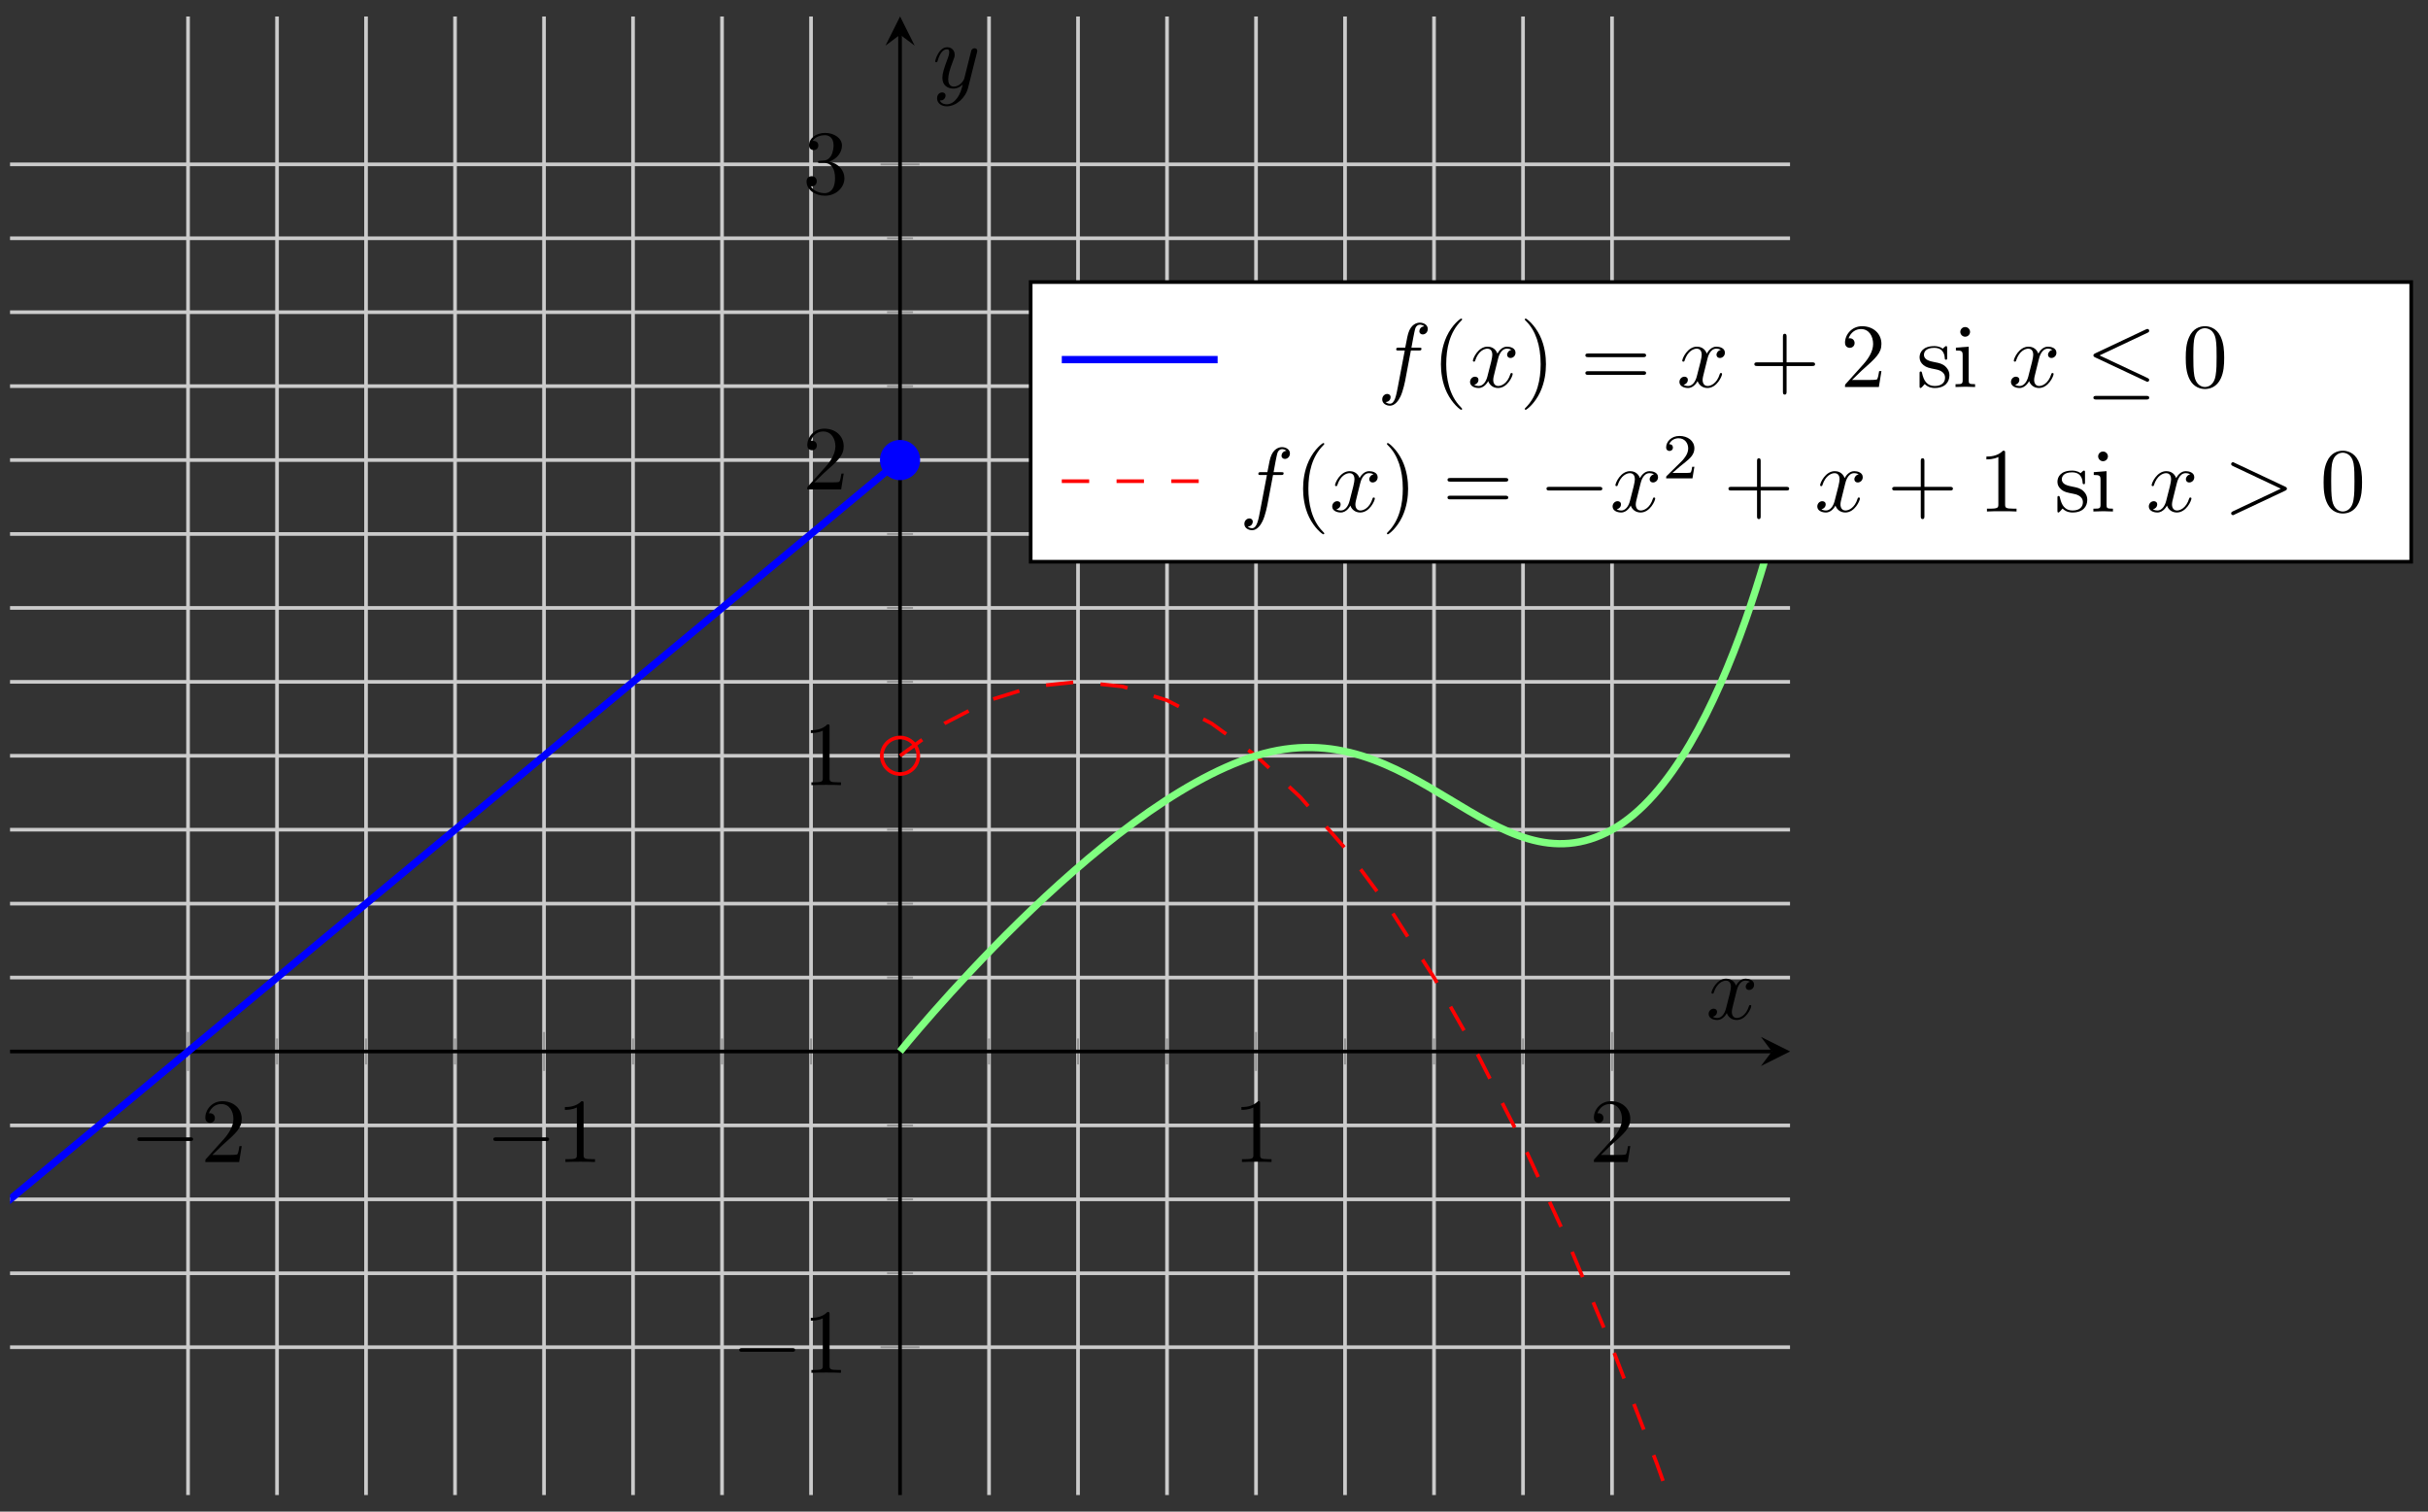 <svg xmlns="http://www.w3.org/2000/svg" xmlns:xlink="http://www.w3.org/1999/xlink" xmlns:inkscape="http://www.inkscape.org/namespaces/inkscape" version="1.1" width="265" height="165" viewBox="0 0 265 165">
<rect x="0" y="0" width="265" height="165" fill="#333333" stroke="none"/>
<defs>
<path id="font_1_1" d="M.659 .23C.676 .23 .694 .23 .694 .25 .694 .27 .676 .27 .659 .27H.118C.101 .27 .083 .27 .083 .25 .083 .23 .101 .23 .118 .23H.659Z"/>
<path id="font_2_6" d="M.127 .077 .233 .18C.389 .318 .449 .372 .449 .472 .449 .586 .359 .666 .237 .666 .124 .666 .05 .574 .05 .485 .05 .429 .1 .429 .103 .429 .12 .429 .155 .441 .155 .482 .155 .508 .137 .534 .102 .534 .094 .534 .092 .534 .089 .533 .112 .598 .166 .635 .224 .635 .315 .635 .358 .554 .358 .472 .358 .392 .308 .313 .253 .251L.061 .037C.05 .026 .05 .024 .05 0H.421L.449 .174H.424C.419 .144 .412 .1 .402 .085 .395 .077 .329 .077 .307 .077H.127Z"/>
<path id="font_2_5" d="M.294 .64C.294 .664 .294 .666 .271 .666 .209 .602 .121 .602 .089 .602V.571C.109 .571 .168 .571 .22 .597V.079C.22 .043 .217 .031 .127 .031H.095V0C.13 .003 .217 .003 .257 .003 .297 .003 .384 .003 .419 0V.031H.387C.297 .031 .294 .042 .294 .079V.64Z"/>
<path id="font_2_7" d="M.29 .352C.372 .379 .43 .449 .43 .528 .43 .61 .342 .666 .246 .666 .145 .666 .069 .606 .069 .53 .069 .497 .091 .478 .12 .478 .151 .478 .171 .5 .171 .529 .171 .579 .124 .579 .109 .579 .14 .628 .206 .641 .242 .641 .283 .641 .338 .619 .338 .529 .338 .517 .336 .459 .31 .415 .28 .367 .246 .364 .221 .363 .213 .362 .189 .36 .182 .36 .174 .359 .167 .358 .167 .348 .167 .337 .174 .337 .191 .337H.235C.317 .337 .354 .269 .354 .17 .354 .034 .285 .006 .241 .006 .198 .006 .123 .022 .088 .081 .123 .076 .154 .098 .154 .136 .154 .172 .127 .192 .098 .192 .074 .192 .042 .178 .042 .134 .042 .043 .135-.022 .244-.022 .366-.022 .457 .068 .457 .17 .457 .253 .394 .331 .29 .352Z"/>
<clipPath id="clip_3">
<path transform="matrix(1,0,0,-1,-18.332,276.166)" d="M19.427 112.974H213.701V274.366H19.427Z"/>
</clipPath>
<path id="font_4_3" d="M.334 .302C.34 .328 .363 .42 .433 .42 .438 .42 .462 .42 .483 .407 .455 .402 .435 .377 .435 .353 .435 .337 .446 .318 .473 .318 .495 .318 .527 .336 .527 .376 .527 .428 .468 .442 .434 .442 .376 .442 .341 .389 .329 .366 .304 .432 .25 .442 .221 .442 .117 .442 .06 .313 .06 .288 .06 .278 .07 .278 .072 .278 .08 .278 .083 .28 .085 .289 .119 .395 .185 .42 .219 .42 .238 .42 .273 .411 .273 .353 .273 .322 .256 .255 .219 .115 .203 .053 .168 .011 .124 .011 .118 .011 .095 .011 .074 .024 .099 .029 .121 .05 .121 .078 .121 .105 .099 .113 .084 .113 .054 .113 .029 .087 .029 .055 .029 .009 .079-.011 .123-.011 .189-.011 .225 .059 .228 .065 .24 .028 .276-.011 .336-.011 .439-.011 .496 .118 .496 .143 .496 .153 .487 .153 .484 .153 .475 .153 .473 .149 .471 .142 .438 .035 .37 .011 .338 .011 .299 .011 .283 .043 .283 .077 .283 .099 .289 .121 .3 .165L.334 .302Z"/>
<path id="font_4_4" d="M.486 .381C.49 .395 .49 .397 .49 .404 .49 .422 .476 .431 .461 .431 .451 .431 .435 .425 .426 .41 .424 .405 .416 .374 .412 .356 .405 .33 .398 .303 .392 .276L.347 .096C.343 .081 .3 .011 .234 .011 .183 .011 .172 .055 .172 .092 .172 .138 .189 .2 .223 .288 .239 .329 .243 .34 .243 .36 .243 .405 .211 .442 .161 .442 .066 .442 .029 .297 .029 .288 .029 .278 .039 .278 .041 .278 .051 .278 .052 .28 .057 .296 .084 .39 .124 .42 .158 .42 .166 .42 .183 .42 .183 .388 .183 .363 .173 .337 .166 .318 .126 .212 .108 .155 .108 .108 .108 .019 .171-.011 .23-.011 .269-.011 .303 .006 .331 .034 .318-.018 .306-.067 .266-.12 .24-.154 .202-.183 .156-.183 .142-.183 .097-.18 .08-.141 .096-.141 .109-.141 .123-.129 .133-.12 .143-.107 .143-.088 .143-.057 .116-.053 .106-.053 .083-.053 .05-.069 .05-.118 .05-.168 .094-.205 .156-.205 .259-.205 .362-.114 .39-.001L.486 .381Z"/>
<path id="font_4_2" d="M.367 .4H.453C.473 .4 .483 .4 .483 .42 .483 .431 .473 .431 .456 .431H.373L.394 .545C.398 .566 .412 .637 .418 .649 .427 .668 .444 .683 .465 .683 .469 .683 .495 .683 .514 .665 .47 .661 .46 .626 .46 .611 .46 .588 .478 .576 .497 .576 .523 .576 .552 .598 .552 .636 .552 .682 .506 .705 .465 .705 .431 .705 .368 .687 .338 .588 .332 .567 .329 .557 .305 .431H.236C.217 .431 .206 .431 .206 .412 .206 .4 .215 .4 .234 .4H.3L.225 .005C.207-.092 .19-.183 .138-.183 .134-.183 .109-.183 .09-.165 .136-.162 .145-.126 .145-.111 .145-.088 .127-.076 .108-.076 .082-.076 .053-.098 .053-.136 .053-.181 .097-.205 .138-.205 .193-.205 .233-.146 .251-.108 .283-.045 .306 .076 .307 .083L.367 .4Z"/>
<path id="font_2_1" d="M.331-.24C.331-.237 .331-.235 .314-.218 .189-.092 .157 .097 .157 .25 .157 .424 .195 .598 .318 .723 .331 .735 .331 .737 .331 .74 .331 .747 .327 .75 .321 .75 .311 .75 .221 .682 .162 .555 .111 .445 .099 .334 .099 .25 .099 .172 .11 .051 .165-.062 .225-.185 .311-.25 .321-.25 .327-.25 .331-.247 .331-.24Z"/>
<path id="font_2_2" d="M.289 .25C.289 .328 .278 .449 .223 .562 .163 .685 .077 .75 .067 .75 .061 .75 .057 .746 .057 .74 .057 .737 .057 .735 .076 .717 .174 .618 .231 .459 .231 .25 .231 .079 .194-.097 .07-.223 .057-.235 .057-.237 .057-.24 .057-.246 .061-.25 .067-.25 .077-.25 .167-.182 .226-.055 .277 .055 .289 .166 .289 .25Z"/>
<path id="font_2_8" d="M.687 .327C.702 .327 .721 .327 .721 .347 .721 .367 .702 .367 .688 .367H.089C.075 .367 .056 .367 .056 .347 .056 .327 .075 .327 .09 .327H.687M.688 .133C.702 .133 .721 .133 .721 .153 .721 .173 .702 .173 .687 .173H.09C.075 .173 .056 .173 .056 .153 .056 .133 .075 .133 .089 .133H.688Z"/>
<path id="font_2_3" d="M.409 .23H.688C.702 .23 .721 .23 .721 .25 .721 .27 .702 .27 .688 .27H.409V.55C.409 .564 .409 .583 .389 .583 .369 .583 .369 .564 .369 .55V.27H.089C.075 .27 .056 .27 .056 .25 .056 .23 .075 .23 .089 .23H.369V-.05C.369-.064 .369-.083 .389-.083 .409-.083 .409-.064 .409-.05V.23Z"/>
<path id="font_5_98" d="M.36 .128C.36 .181 .33 .211 .318 .223 .285 .255 .246 .263 .204 .271 .148 .282 .081 .295 .081 .353 .081 .388 .107 .429 .193 .429 .303 .429 .308 .339 .31 .308 .311 .299 .322 .299 .322 .299 .335 .299 .335 .304 .335 .323V.424C.335 .441 .335 .448 .324 .448 .319 .448 .317 .448 .304 .436 .301 .432 .291 .423 .287 .42 .249 .448 .208 .448 .193 .448 .071 .448 .033 .381 .033 .325 .033 .29 .049 .262 .076 .24 .108 .214 .136 .208 .208 .194 .23 .19 .312 .174 .312 .102 .312 .051 .277 .011 .199 .011 .115 .011 .079 .068 .06 .153 .057 .166 .056 .17 .046 .17 .033 .17 .033 .163 .033 .145V.013C.033-.004 .033-.011 .044-.011 .049-.011 .05-.01 .069 .009 .071 .011 .071 .013 .089 .032 .133-.01 .178-.011 .199-.011 .314-.011 .36 .056 .36 .128V.128Z"/>
<path id="font_5_66" d="M.247 0V.031C.181 .031 .177 .036 .177 .075V.442L.037 .431V.4C.102 .4 .111 .394 .111 .345V.076C.111 .031 .1 .031 .033 .031V0L.143 .003C.178 .003 .213 .001 .247 0M.192 .604C.192 .631 .169 .657 .139 .657 .105 .657 .085 .629 .085 .604 .085 .577 .108 .551 .138 .551 .172 .551 .192 .579 .192 .604Z"/>
<path id="font_1_2" d="M.675 .594C.686 .599 .694 .604 .694 .616 .694 .627 .686 .636 .674 .636 .669 .636 .66 .632 .656 .63L.103 .369C.086 .361 .083 .354 .083 .346 .083 .337 .089 .33 .103 .324L.656 .064C.669 .057 .671 .057 .674 .057 .685 .057 .694 .066 .694 .077 .694 .086 .69 .092 .673 .1L.15 .346 .675 .594M.659-.137C.676-.137 .694-.137 .694-.117 .694-.097 .673-.097 .658-.097H.119C.104-.097 .083-.097 .083-.117 .083-.137 .101-.137 .118-.137H.659Z"/>
<path id="font_2_4" d="M.46 .32C.46 .4 .455 .48 .42 .554 .374 .65 .292 .666 .25 .666 .19 .666 .117 .64 .076 .547 .044 .478 .039 .4 .039 .32 .039 .245 .043 .155 .084 .079 .127-.002 .2-.022 .249-.022 .303-.022 .379-.001 .423 .094 .455 .163 .46 .241 .46 .32M.249-0C.21-0 .151 .025 .133 .121 .122 .181 .122 .273 .122 .332 .122 .396 .122 .462 .13 .516 .149 .635 .224 .644 .249 .644 .282 .644 .348 .626 .367 .527 .377 .471 .377 .395 .377 .332 .377 .257 .377 .189 .366 .125 .351 .03 .294-0 .249-0Z"/>
<path id="font_6_1" d="M.505 .182H.471C.468 .16 .458 .101 .445 .091 .437 .085 .36 .085 .346 .085H.162C.267 .178 .302 .206 .362 .253 .436 .312 .505 .374 .505 .469 .505 .59 .399 .664 .271 .664 .147 .664 .063 .577 .063 .485 .063 .434 .106 .429 .116 .429 .14 .429 .169 .446 .169 .482 .169 .5 .162 .535 .11 .535 .141 .606 .209 .628 .256 .628 .356 .628 .408 .55 .408 .469 .408 .382 .346 .313 .314 .277L.073 .039C.063 .03 .063 .028 .063 0H.475L.505 .182Z"/>
<path id="font_4_1" d="M.675 .228C.686 .233 .694 .238 .694 .25 .694 .262 .686 .267 .675 .272L.121 .533C.108 .54 .106 .54 .103 .54 .092 .54 .083 .531 .083 .52 .083 .511 .088 .505 .102 .498L.627 .25 .102 .002C.088-.005 .083-.011 .083-.02 .083-.031 .092-.04 .103-.04 .106-.04 .108-.04 .121-.033L.675 .228Z"/>
</defs>
<path transform="matrix(1,0,0,-1,-18.332,276.166)" stroke-width=".399" stroke-linecap="butt" stroke-miterlimit="10" stroke-linejoin="miter" fill="none" stroke="#cbcbcb" d="M48.568 112.974V274.366M58.282 112.974V274.366M67.996 112.974V274.366M87.423 112.974V274.366M97.137 112.974V274.366M106.851 112.974V274.366M126.278 112.974V274.366M135.992 112.974V274.366M145.705 112.974V274.366M165.133 112.974V274.366M174.846 112.974V274.366M184.56 112.974V274.366"/>
<path transform="matrix(1,0,0,-1,-18.332,276.166)" stroke-width=".399" stroke-linecap="butt" stroke-miterlimit="10" stroke-linejoin="miter" fill="none" stroke="#cbcbcb" d="M38.855 112.974V274.366M77.709 112.974V274.366M155.419 112.974V274.366M194.274 112.974V274.366"/>
<path transform="matrix(1,0,0,-1,-18.332,276.166)" stroke-width=".399" stroke-linecap="butt" stroke-miterlimit="10" stroke-linejoin="miter" fill="none" stroke="#cbcbcb" d="M19.427 137.183H213.701M19.427 145.253H213.701M19.427 153.322H213.701M19.427 169.461H213.701M19.427 177.531H213.701M19.427 185.601H213.701M19.427 201.74H213.701M19.427 209.809H213.701M19.427 217.879H213.701M19.427 234.018H213.701M19.427 242.088H213.701M19.427 250.157H213.701"/>
<path transform="matrix(1,0,0,-1,-18.332,276.166)" stroke-width=".399" stroke-linecap="butt" stroke-miterlimit="10" stroke-linejoin="miter" fill="none" stroke="#cbcbcb" d="M19.427 129.113H213.701M19.427 193.67H213.701M19.427 225.949H213.701M19.427 258.227H213.701"/>
<path transform="matrix(1,0,0,-1,-18.332,276.166)" stroke-width=".199" stroke-linecap="butt" stroke-miterlimit="10" stroke-linejoin="miter" fill="none" stroke="#929292" d="M48.568 159.974V162.809M58.282 159.974V162.809M67.996 159.974V162.809M87.423 159.974V162.809M97.137 159.974V162.809M106.851 159.974V162.809M126.278 159.974V162.809M135.992 159.974V162.809M145.705 159.974V162.809M165.133 159.974V162.809M174.846 159.974V162.809M184.56 159.974V162.809"/>
<path transform="matrix(1,0,0,-1,-18.332,276.166)" stroke-width=".199" stroke-linecap="butt" stroke-miterlimit="10" stroke-linejoin="miter" fill="none" stroke="#929292" d="M38.855 159.266V163.518M77.709 159.266V163.518M155.419 159.266V163.518M194.274 159.266V163.518"/>
<path transform="matrix(1,0,0,-1,-18.332,276.166)" stroke-width=".199" stroke-linecap="butt" stroke-miterlimit="10" stroke-linejoin="miter" fill="none" stroke="#929292" d="M115.147 137.183H117.982M115.147 145.253H117.982M115.147 153.322H117.982M115.147 169.461H117.982M115.147 177.531H117.982M115.147 185.601H117.982M115.147 201.74H117.982M115.147 209.809H117.982M115.147 217.879H117.982M115.147 234.018H117.982M115.147 242.088H117.982M115.147 250.157H117.982"/>
<path transform="matrix(1,0,0,-1,-18.332,276.166)" stroke-width=".199" stroke-linecap="butt" stroke-miterlimit="10" stroke-linejoin="miter" fill="none" stroke="#929292" d="M114.438 129.113H118.69M114.438 193.67H118.69M114.438 225.949H118.69M114.438 258.227H118.69"/>
<path transform="matrix(1,0,0,-1,-18.332,276.166)" stroke-width=".399" stroke-linecap="butt" stroke-miterlimit="10" stroke-linejoin="miter" fill="none" stroke="#000000" d="M19.427 161.392H211.709"/>
<path transform="matrix(1,0,0,-1,193.389,114.771)" d="M1.993 0-1.196 1.594 0 0-1.196-1.594"/>
<path transform="matrix(1,0,0,-1,-18.332,276.166)" stroke-width=".399" stroke-linecap="butt" stroke-miterlimit="10" stroke-linejoin="miter" fill="none" stroke="#000000" d="M116.564 112.974V272.374"/>
<path transform="matrix(0,-1,-1,-0,98.239,3.787)" d="M1.993 0-1.196 1.594 0 0-1.196-1.594"/>
<use data-text="&#x2212;" xlink:href="#font_1_1" transform="matrix(9.963,0,0,-9.963,14.16,126.837)"/>
<use data-text="2" xlink:href="#font_2_6" transform="matrix(9.963,0,0,-9.963,21.909,126.837)"/>
<use data-text="&#x2212;" xlink:href="#font_1_1" transform="matrix(9.963,0,0,-9.963,53.016,126.837)"/>
<use data-text="1" xlink:href="#font_2_5" transform="matrix(9.963,0,0,-9.963,60.766,126.837)"/>
<use data-text="1" xlink:href="#font_2_5" transform="matrix(9.963,0,0,-9.963,134.605,126.837)"/>
<use data-text="2" xlink:href="#font_2_6" transform="matrix(9.963,0,0,-9.963,173.462,126.837)"/>
<use data-text="&#x2212;" xlink:href="#font_1_1" transform="matrix(9.963,0,0,-9.963,79.862,149.846)"/>
<use data-text="1" xlink:href="#font_2_5" transform="matrix(9.963,0,0,-9.963,87.611,149.846)"/>
<use data-text="1" xlink:href="#font_2_5" transform="matrix(9.963,0,0,-9.963,87.611,85.702)"/>
<use data-text="2" xlink:href="#font_2_6" transform="matrix(9.963,0,0,-9.963,87.611,53.424)"/>
<use data-text="3" xlink:href="#font_2_7" transform="matrix(9.963,0,0,-9.963,87.611,21.144)"/>
<g clip-path="url(#clip_3)">
<path transform="matrix(1,0,0,-1,-18.332,276.166)" stroke-width=".797" stroke-linecap="butt" stroke-miterlimit="10" stroke-linejoin="miter" fill="none" stroke="#0000ff" d="M0 129.113 4.857 133.148 9.714 137.183 14.571 141.218 19.427 145.253 24.284 149.287 29.141 153.322 33.998 157.357 38.855 161.392 43.712 165.427 48.568 169.461 53.425 173.496 58.282 177.531 63.139 181.566 67.996 185.601 72.853 189.635 77.709 193.67 82.566 197.705 87.423 201.74 92.28 205.775 97.137 209.809 101.994 213.844 106.851 217.879 111.707 221.914 116.564 225.949"/>
<path transform="matrix(1,0,0,-1,-18.332,276.166)" stroke-width=".399" stroke-linecap="butt" stroke-dasharray="2.989,2.989" stroke-miterlimit="10" stroke-linejoin="miter" fill="none" stroke="#ff0000" d="M116.564 193.67 121.421 197.201 126.278 199.722 131.135 201.235 135.992 201.74 140.848 201.235 145.705 199.722 150.562 197.201 155.419 193.67 160.276 189.131 165.133 183.583 169.989 177.027 174.846 169.461 179.703 160.887 184.56 151.305 189.417 140.713 194.274 129.113 199.131 116.505 203.987 102.887 208.844 88.261 213.701 72.626 218.558 55.983 223.415 38.331 228.272 19.67 233.128 0"/>
<path transform="matrix(1,0,0,-1,-18.332,276.166)" stroke-width=".797" stroke-linecap="butt" stroke-miterlimit="10" stroke-linejoin="miter" fill="none" stroke="#80ff80" d="M116.564 161.392C116.564 161.392 138.169 188.296 155.419 193.67 172.669 199.044 181.336 178.435 194.274 185.601 207.211 192.766 213.701 225.949 213.701 225.949"/>
</g>
<path transform="matrix(1,0,0,-1,-18.332,276.166)" d="M118.557 225.949C118.557 227.049 117.665 227.941 116.564 227.941 115.464 227.941 114.572 227.049 114.572 225.949 114.572 224.848 115.464 223.956 116.564 223.956 117.665 223.956 118.557 224.848 118.557 225.949ZM116.564 225.949" fill="#0000ff"/>
<path transform="matrix(1,0,0,-1,-18.332,276.166)" stroke-width=".399" stroke-linecap="butt" stroke-miterlimit="10" stroke-linejoin="miter" fill="none" stroke="#0000ff" d="M118.557 225.949C118.557 227.049 117.665 227.941 116.564 227.941 115.464 227.941 114.572 227.049 114.572 225.949 114.572 224.848 115.464 223.956 116.564 223.956 117.665 223.956 118.557 224.848 118.557 225.949ZM116.564 225.949"/>
<path transform="matrix(1,0,0,-1,-18.332,276.166)" stroke-width=".399" stroke-linecap="butt" stroke-miterlimit="10" stroke-linejoin="miter" fill="none" stroke="#0000ff" d=""/>
<path transform="matrix(1,0,0,-1,-18.332,276.166)" stroke-width=".399" stroke-linecap="butt" stroke-miterlimit="10" stroke-linejoin="miter" fill="none" stroke="#ff0000" d="M118.557 193.67C118.557 194.771 117.665 195.663 116.564 195.663 115.464 195.663 114.572 194.771 114.572 193.67 114.572 192.57 115.464 191.678 116.564 191.678 117.665 191.678 118.557 192.57 118.557 193.67ZM116.564 193.67"/>
<path transform="matrix(1,0,0,-1,-18.332,276.166)" stroke-width=".399" stroke-linecap="butt" stroke-miterlimit="10" stroke-linejoin="miter" fill="none" stroke="#ff0000" d=""/>
<use data-text="x" xlink:href="#font_4_3" transform="matrix(9.963,0,0,-9.963,186.198,111.228)"/>
<use data-text="y" xlink:href="#font_4_4" transform="matrix(9.963,0,0,-9.963,101.778,9.561)"/>
<path transform="matrix(1,0,0,-1,-18.332,276.166)" d="M130.824 214.851H281.499V245.377H130.824Z" fill="#ffffff"/>
<path transform="matrix(1,0,0,-1,-18.332,276.166)" stroke-width=".399" stroke-linecap="butt" stroke-miterlimit="10" stroke-linejoin="miter" fill="none" stroke="#000000" d="M130.824 214.851H281.499V245.377H130.824Z"/>
<path transform="matrix(1,0,0,-1,115.888,39.253)" stroke-width=".797" stroke-linecap="butt" stroke-miterlimit="10" stroke-linejoin="miter" fill="none" stroke="#0000ff" d="M0 0H8.504 17.008"/>
<use data-text="f" xlink:href="#font_4_2" transform="matrix(9.963,0,0,-9.963,150.332,42.243)"/>
<use data-text="(" xlink:href="#font_2_1" transform="matrix(9.963,0,0,-9.963,156.282,42.243)"/>
<use data-text="x" xlink:href="#font_4_3" transform="matrix(9.963,0,0,-9.963,160.157,42.243)"/>
<use data-text=")" xlink:href="#font_2_2" transform="matrix(9.963,0,0,-9.963,165.851,42.243)"/>
<use data-text="=" xlink:href="#font_2_8" transform="matrix(9.963,0,0,-9.963,172.476,42.243)"/>
<use data-text="x" xlink:href="#font_4_3" transform="matrix(9.963,0,0,-9.963,183.01,42.243)"/>
<use data-text="+" xlink:href="#font_2_3" transform="matrix(9.963,0,0,-9.963,190.918,42.243)"/>
<use data-text="2" xlink:href="#font_2_6" transform="matrix(9.963,0,0,-9.963,200.872,42.243)"/>
<use data-text="s" xlink:href="#font_5_98" transform="matrix(9.963,0,0,-9.963,209.18,42.243)"/>
<use data-text="i" xlink:href="#font_5_66" transform="matrix(9.963,0,0,-9.963,213.106,42.243)"/>
<use data-text="x" xlink:href="#font_4_3" transform="matrix(9.963,0,0,-9.963,219.194,42.243)"/>
<use data-text="&#x2264;" xlink:href="#font_1_2" transform="matrix(9.963,0,0,-9.963,227.656,42.243)"/>
<use data-text="0" xlink:href="#font_2_4" transform="matrix(9.963,0,0,-9.963,238.172,42.243)"/>
<path transform="matrix(1,0,0,-1,115.888,52.524)" stroke-width=".399" stroke-linecap="butt" stroke-dasharray="2.989,2.989" stroke-miterlimit="10" stroke-linejoin="miter" fill="none" stroke="#ff0000" d="M0 0H8.504 17.008"/>
<use data-text="f" xlink:href="#font_4_2" transform="matrix(9.963,0,0,-9.963,135.287,55.832)"/>
<use data-text="(" xlink:href="#font_2_1" transform="matrix(9.963,0,0,-9.963,141.237,55.832)"/>
<use data-text="x" xlink:href="#font_4_3" transform="matrix(9.963,0,0,-9.963,145.112,55.832)"/>
<use data-text=")" xlink:href="#font_2_2" transform="matrix(9.963,0,0,-9.963,150.806,55.832)"/>
<use data-text="=" xlink:href="#font_2_8" transform="matrix(9.963,0,0,-9.963,157.431,55.832)"/>
<use data-text="&#x2212;" xlink:href="#font_1_1" transform="matrix(9.963,0,0,-9.963,167.965,55.832)"/>
<use data-text="x" xlink:href="#font_4_3" transform="matrix(9.963,0,0,-9.963,175.714,55.832)"/>
<use data-text="2" xlink:href="#font_6_1" transform="matrix(6.974,0,0,-6.974,181.409,52.217)"/>
<use data-text="+" xlink:href="#font_2_3" transform="matrix(9.963,0,0,-9.963,188.092,55.832)"/>
<use data-text="x" xlink:href="#font_4_3" transform="matrix(9.963,0,0,-9.963,198.056,55.832)"/>
<use data-text="+" xlink:href="#font_2_3" transform="matrix(9.963,0,0,-9.963,205.963,55.832)"/>
<use data-text="1" xlink:href="#font_2_5" transform="matrix(9.963,0,0,-9.963,215.916,55.832)"/>
<use data-text="s" xlink:href="#font_5_98" transform="matrix(9.963,0,0,-9.963,224.226,55.832)"/>
<use data-text="i" xlink:href="#font_5_66" transform="matrix(9.963,0,0,-9.963,228.152,55.832)"/>
<use data-text="x" xlink:href="#font_4_3" transform="matrix(9.963,0,0,-9.963,234.239,55.832)"/>
<use data-text="&#x003e;" xlink:href="#font_4_1" transform="matrix(9.963,0,0,-9.963,242.688,55.832)"/>
<use data-text="0" xlink:href="#font_2_4" transform="matrix(9.963,0,0,-9.963,253.218,55.832)"/>
</svg>
